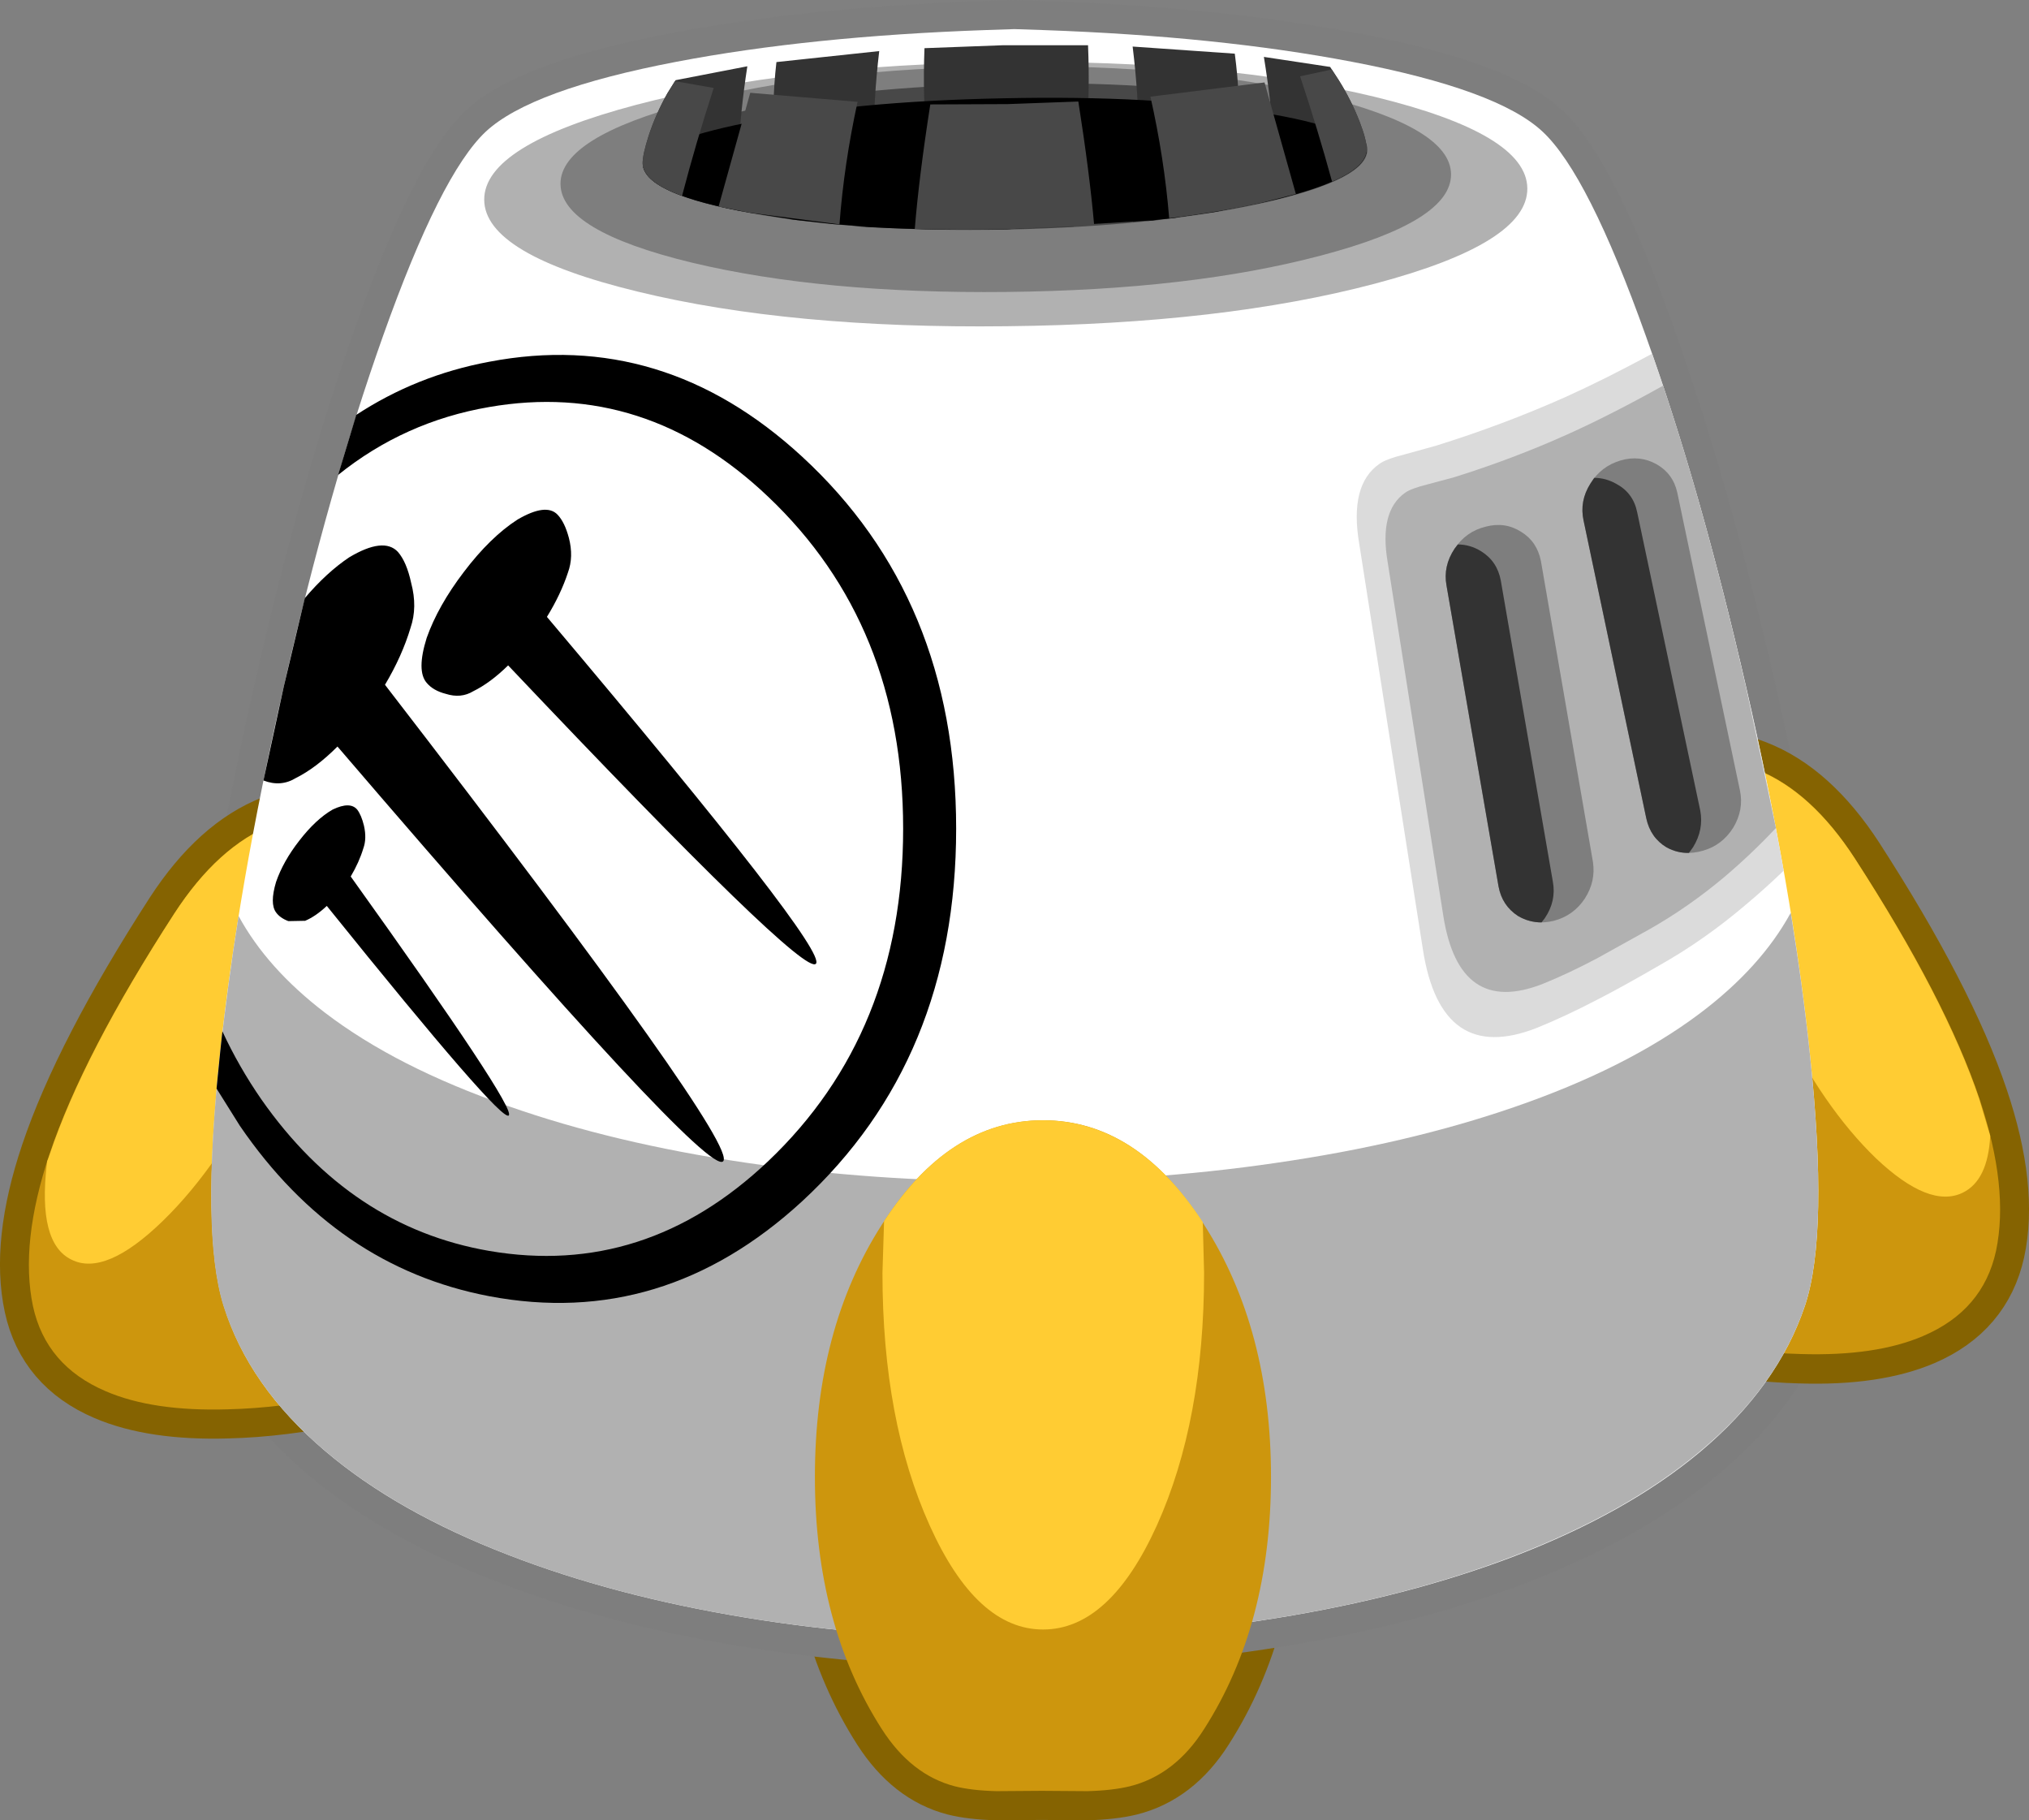 <?xml version="1.0" encoding="UTF-8" standalone="no"?>
<svg xmlns:xlink="http://www.w3.org/1999/xlink" height="281.5px" width="313.85px" xmlns="http://www.w3.org/2000/svg">
  <rect width="100%" height="100%" fill="#808080" stroke="none"/>
  <g transform="matrix(1.0, 0.0, 0.0, 1.0, 163.2, 318.5)">
    <path d="M-1.85 -145.25 Q12.75 -145.25 23.05 -129.1 33.4 -112.95 33.4 -90.1 33.4 -67.25 23.05 -51.1 18.55 -44.0 11.55 -42.25 8.85 -41.6 5.0 -41.5 L-2.05 -41.55 -9.1 -41.5 Q-12.9 -41.6 -15.5 -42.25 -22.25 -44.0 -26.8 -51.1 -37.15 -67.25 -37.15 -90.1 -37.15 -112.95 -26.8 -129.1 -16.5 -145.25 -1.85 -145.25" fill="#000000" fill-rule="evenodd" stroke="none"/>
    <path d="M-1.85 -145.25 Q12.75 -145.25 23.05 -129.1 33.4 -112.95 33.4 -90.1 33.4 -67.25 23.05 -51.1 18.55 -44.0 11.55 -42.25 8.85 -41.6 5.0 -41.5 L-2.05 -41.55 -9.1 -41.5 Q-12.9 -41.6 -15.5 -42.25 -22.25 -44.0 -26.8 -51.1 -37.15 -67.25 -37.15 -90.1 -37.15 -112.95 -26.8 -129.1 -16.5 -145.25 -1.85 -145.25 Z" fill="none" stroke="#856301" stroke-linecap="round" stroke-linejoin="round" stroke-width="9.0"/>
    <path d="M-58.55 -308.95 Q-37.85 -312.9 -10.75 -313.85 L-6.3 -314.0 -1.85 -313.85 Q25.2 -312.9 45.9 -308.95 68.45 -304.65 75.4 -298.15 82.45 -291.6 91.4 -266.5 99.8 -243.05 106.9 -212.25 114.1 -180.9 116.75 -155.55 119.7 -127.7 116.0 -116.6 111.8 -104.05 99.75 -93.95 88.5 -84.55 71.1 -77.85 54.6 -71.55 34.15 -68.25 14.3 -65.05 -6.9 -65.05 -28.1 -65.1 -47.9 -68.35 -68.25 -71.7 -84.6 -78.05 -101.85 -84.7 -112.9 -94.1 -124.75 -104.15 -128.6 -116.6 -132.1 -127.8 -129.15 -155.65 -126.45 -181.05 -119.3 -212.35 -112.25 -243.2 -103.95 -266.55 -95.05 -291.6 -88.05 -298.15 -81.05 -304.65 -58.55 -308.95" fill="#000000" fill-rule="evenodd" stroke="none"/>
    <path d="M-58.55 -308.95 Q-37.85 -312.9 -10.75 -313.85 L-6.3 -314.0 -1.85 -313.85 Q25.2 -312.9 45.9 -308.95 68.45 -304.65 75.4 -298.15 82.45 -291.6 91.4 -266.5 99.8 -243.05 106.9 -212.25 114.1 -180.9 116.75 -155.55 119.7 -127.7 116.0 -116.6 111.8 -104.05 99.75 -93.95 88.5 -84.55 71.1 -77.85 54.6 -71.55 34.15 -68.25 14.3 -65.05 -6.9 -65.05 -28.1 -65.1 -47.9 -68.35 -68.25 -71.7 -84.6 -78.05 -101.85 -84.7 -112.9 -94.1 -124.75 -104.15 -128.6 -116.6 -132.1 -127.8 -129.15 -155.65 -126.45 -181.05 -119.3 -212.35 -112.25 -243.2 -103.95 -266.55 -95.05 -291.6 -88.05 -298.15 -81.05 -304.65 -58.55 -308.95 Z" fill="none" stroke="#7e7e7e" stroke-linecap="round" stroke-linejoin="round" stroke-width="9.0"/>
    <path d="M142.95 -148.55 Q147.6 -134.75 145.5 -125.0 143.45 -115.8 134.3 -111.85 126.95 -108.7 115.4 -109.05 107.1 -109.25 97.55 -111.2 L91.8 -112.55 89.65 -113.1 79.05 -191.8 80.15 -192.75 83.25 -195.1 Q88.55 -198.7 94.0 -200.15 101.6 -202.15 108.4 -199.5 116.9 -196.2 123.7 -185.75 137.75 -164.0 142.95 -148.55 M-120.95 -191.0 Q-114.15 -193.65 -106.55 -191.65 -101.1 -190.2 -95.85 -186.6 L-92.7 -184.25 -91.65 -183.25 -102.2 -104.6 -104.35 -104.05 -110.1 -102.75 Q-119.65 -100.75 -127.95 -100.55 -139.5 -100.2 -146.85 -103.35 -156.05 -107.3 -158.05 -116.5 -160.15 -126.25 -155.5 -140.05 -150.3 -155.5 -136.25 -177.25 -129.45 -187.7 -120.95 -191.0" fill="#000000" fill-rule="evenodd" stroke="none"/>
    <path d="M142.95 -148.55 Q147.6 -134.75 145.5 -125.0 143.45 -115.8 134.3 -111.85 126.95 -108.7 115.4 -109.05 107.1 -109.25 97.55 -111.2 L91.8 -112.55 89.65 -113.1 79.05 -191.8 80.15 -192.75 83.25 -195.1 Q88.55 -198.7 94.0 -200.15 101.6 -202.15 108.4 -199.5 116.9 -196.2 123.7 -185.75 137.75 -164.0 142.95 -148.55 M-120.95 -191.0 Q-129.45 -187.7 -136.25 -177.25 -150.3 -155.5 -155.5 -140.05 -160.15 -126.25 -158.05 -116.5 -156.05 -107.3 -146.85 -103.35 -139.5 -100.2 -127.95 -100.55 -119.65 -100.75 -110.1 -102.75 L-104.35 -104.05 -102.2 -104.6 -91.65 -183.25 -92.7 -184.25 -95.85 -186.6 Q-101.1 -190.2 -106.55 -191.65 -114.15 -193.65 -120.95 -191.0" fill="none" stroke="#856301" stroke-linecap="round" stroke-linejoin="round" stroke-width="9.0"/>
    <path d="M94.05 -200.2 Q101.65 -202.15 108.45 -199.55 116.95 -196.2 123.7 -185.75 137.8 -164.05 143.0 -148.55 147.6 -134.8 145.55 -125.05 143.55 -115.85 134.3 -111.9 127.0 -108.75 115.4 -109.1 107.15 -109.3 97.6 -111.25 L91.8 -112.6 Q90.75 -112.85 89.7 -113.2 L79.1 -191.8 80.2 -192.8 83.3 -195.15 Q88.6 -198.75 94.05 -200.2" fill="#cd960d" fill-rule="evenodd" stroke="none"/>
    <path d="M-106.6 -191.65 Q-114.2 -193.6 -121.0 -191.0 -129.5 -187.65 -136.25 -177.2 -150.35 -155.5 -155.55 -140.0 -160.15 -126.25 -158.1 -116.5 -156.1 -107.3 -146.85 -103.35 -139.55 -100.2 -127.95 -100.55 -119.7 -100.75 -110.15 -102.7 L-104.35 -104.05 -102.25 -104.65 -91.65 -183.25 -92.75 -184.25 -95.85 -186.6 Q-101.15 -190.2 -106.6 -191.65" fill="#cd960d" fill-rule="evenodd" stroke="none"/>
    <path d="M109.1 -199.55 L108.7 -199.4 Q117.0 -196.05 123.7 -185.75 137.75 -164.0 142.95 -148.55 L144.65 -142.85 Q144.3 -135.95 140.4 -134.05 135.25 -131.55 127.0 -139.35 118.8 -147.25 112.2 -160.75 105.65 -174.2 104.55 -185.55 103.45 -196.9 108.6 -199.4 L109.1 -199.55" fill="#ffcc33" fill-rule="evenodd" stroke="none"/>
    <path d="M-121.0 -191.0 Q-117.7 -192.25 -114.25 -192.45 -112.1 -188.6 -113.1 -180.25 -114.5 -168.0 -121.85 -153.15 -129.15 -138.3 -138.0 -129.7 -146.9 -121.05 -152.15 -123.7 -157.4 -126.25 -155.95 -138.55 L-155.85 -139.25 -155.95 -138.75 -155.5 -140.0 Q-150.3 -155.5 -136.25 -177.2 -129.45 -187.65 -121.0 -191.0" fill="#ffcc33" fill-rule="evenodd" stroke="none"/>
    <path d="M-58.55 -308.95 Q-37.85 -312.9 -10.75 -313.85 L-6.3 -314.0 -1.85 -313.85 Q25.2 -312.9 45.9 -308.95 68.45 -304.65 75.4 -298.15 82.45 -291.6 91.4 -266.5 99.8 -243.05 106.9 -212.25 114.1 -180.9 116.75 -155.55 119.7 -127.7 116.0 -116.6 111.8 -104.05 99.75 -93.95 88.5 -84.55 71.1 -77.85 54.6 -71.55 34.15 -68.25 14.3 -65.05 -6.9 -65.05 -28.1 -65.1 -47.9 -68.35 -68.25 -71.7 -84.6 -78.05 -101.85 -84.7 -112.9 -94.1 -124.75 -104.15 -128.6 -116.6 -132.1 -127.8 -129.15 -155.65 -126.45 -181.05 -119.3 -212.35 -112.25 -243.2 -103.95 -266.55 -95.05 -291.6 -88.05 -298.15 -81.05 -304.65 -58.55 -308.95" fill="#ffffff" fill-rule="evenodd" stroke="none"/>
    <path d="M-88.3 -287.6 Q-88.35 -296.05 -64.75 -302.3 -41.2 -308.5 -7.75 -308.9 25.65 -309.25 49.35 -303.55 73.0 -297.8 73.05 -289.35 73.1 -280.9 49.55 -274.65 25.95 -268.4 -7.45 -268.05 -40.9 -267.65 -64.55 -273.4 -88.25 -279.15 -88.3 -287.6" fill="#b1b1b1" fill-rule="evenodd" stroke="none"/>
    <path d="M99.7 -161.75 Q109.2 -168.9 113.8 -177.35 115.65 -165.95 116.75 -155.55 119.7 -127.75 116.0 -116.6 111.8 -104.05 99.7 -94.0 88.45 -84.6 71.05 -77.9 54.55 -71.55 34.1 -68.25 14.3 -65.05 -6.9 -65.1 -28.15 -65.1 -47.9 -68.35 -68.25 -71.7 -84.6 -78.05 -101.9 -84.75 -112.95 -94.15 -124.75 -104.15 -128.65 -116.6 -132.15 -127.85 -129.15 -155.7 -128.05 -165.8 -126.3 -176.85 -121.9 -168.75 -112.95 -161.9 -101.9 -153.45 -84.6 -147.45 -68.25 -141.7 -47.9 -138.7 -28.15 -135.8 -6.9 -135.8 14.3 -135.75 34.1 -138.65 54.55 -141.6 71.05 -147.3 88.45 -153.3 99.7 -161.75" fill="#b1b1b1" fill-rule="evenodd" stroke="none"/>
    <path d="M-108.1 -254.3 L-108.15 -254.3 Q-98.8 -260.45 -87.55 -262.55 -60.65 -267.7 -39.15 -247.9 -15.3 -225.95 -15.3 -190.35 -15.3 -154.7 -39.15 -132.7 -60.65 -112.95 -87.55 -118.05 -111.15 -122.55 -126.1 -144.4 L-129.7 -150.15 -129.15 -155.7 -128.8 -159.0 Q-126.25 -153.5 -122.75 -148.45 -108.95 -128.75 -87.55 -125.05 -63.4 -120.9 -44.4 -138.9 -23.5 -158.75 -23.5 -190.35 -23.5 -221.9 -44.4 -241.7 -63.4 -259.75 -87.55 -255.55 -100.65 -253.3 -110.9 -245.05 L-108.1 -254.3 M-109.2 -232.3 Q-103.85 -235.5 -101.65 -233.15 -100.3 -231.6 -99.6 -228.35 -98.6 -224.6 -99.7 -221.4 -101.0 -217.05 -103.65 -212.6 -48.75 -141.4 -51.35 -138.9 -53.9 -136.45 -111.0 -203.05 -114.3 -199.75 -117.4 -198.2 -119.75 -196.75 -122.45 -197.8 L-119.3 -212.35 -116.05 -226.0 Q-112.7 -229.95 -109.2 -232.3 M-107.0 -187.3 Q-107.65 -185.15 -108.95 -182.95 -83.35 -147.2 -84.5 -146.0 -85.6 -144.8 -112.65 -178.4 -114.35 -176.8 -116.0 -176.1 L-118.6 -176.05 Q-119.9 -176.55 -120.5 -177.4 -121.5 -178.75 -120.5 -182.1 -119.4 -185.3 -116.9 -188.5 -114.35 -191.8 -111.75 -193.3 -109.05 -194.6 -107.95 -193.3 -107.3 -192.45 -106.9 -190.8 -106.45 -188.8 -107.0 -187.3 M-75.35 -229.95 Q-76.45 -226.6 -78.6 -223.1 -35.0 -171.45 -37.0 -169.45 -39.0 -167.45 -84.6 -215.6 -87.35 -212.9 -90.0 -211.6 -91.9 -210.45 -94.25 -211.2 -96.2 -211.7 -97.2 -212.9 -98.8 -214.75 -97.2 -219.85 -95.45 -224.8 -91.45 -230.05 -87.35 -235.45 -83.15 -238.15 -78.7 -240.75 -76.95 -238.9 -75.85 -237.75 -75.2 -235.3 -74.45 -232.4 -75.35 -229.95" fill="#000000" fill-rule="evenodd" stroke="none"/>
    <path d="M-1.85 -145.25 Q12.75 -145.25 23.05 -129.1 33.4 -112.95 33.4 -90.1 33.4 -67.25 23.05 -51.1 18.55 -44.0 11.55 -42.25 8.85 -41.6 5.0 -41.5 L-2.05 -41.55 -9.1 -41.5 Q-12.9 -41.6 -15.5 -42.25 -22.25 -44.0 -26.8 -51.1 -37.15 -67.25 -37.15 -90.1 -37.15 -112.95 -26.8 -129.1 -16.5 -145.25 -1.85 -145.25" fill="#cd960d" fill-rule="evenodd" stroke="none"/>
    <path d="M-76.5 -290.05 Q-76.55 -297.25 -56.45 -302.6 -36.25 -307.95 -7.75 -308.25 20.8 -308.55 41.0 -303.7 61.2 -298.75 61.25 -291.55 61.3 -284.3 41.2 -279.0 21.05 -273.65 -7.5 -273.35 -36.0 -273.05 -56.25 -277.9 -76.45 -282.8 -76.5 -290.05" fill="#7e7e7e" fill-rule="evenodd" stroke="none"/>
    <path d="M-63.7 -293.15 Q-63.8 -297.85 -47.45 -301.5 -31.15 -305.1 -7.95 -305.55 15.25 -306.05 31.75 -303.05 48.2 -300.1 48.3 -295.4 48.4 -290.75 32.1 -287.1 15.8 -283.5 -7.4 -283.0 -30.6 -282.55 -47.1 -285.55 -63.6 -288.5 -63.7 -293.15" fill="#484848" fill-rule="evenodd" stroke="none"/>
    <path d="M-58.7 -306.1 L-47.6 -308.25 Q-49.85 -293.6 -48.35 -285.8 -63.7 -288.75 -63.8 -293.25 -63.8 -294.6 -62.85 -297.55 -61.75 -300.9 -59.95 -304.1 L-58.7 -306.1 M-41.1 -284.6 Q-44.65 -295.3 -43.1 -308.9 L-27.2 -310.6 Q-29.0 -295.35 -27.0 -283.35 L-41.1 -284.6 M48.2 -295.45 Q48.3 -291.0 33.5 -287.5 34.6 -295.55 32.3 -309.7 L42.55 -308.15 43.85 -306.15 Q45.8 -303.05 47.1 -299.7 48.2 -296.85 48.2 -295.45 M12.05 -284.15 Q13.85 -296.15 12.0 -311.3 L27.8 -310.2 Q29.6 -296.7 26.45 -286.05 L12.05 -284.15 M5.1 -311.5 Q5.7 -297.0 2.9 -283.45 L-7.55 -283.05 -17.9 -283.05 Q-20.75 -296.55 -20.2 -311.05 L-8.15 -311.5 5.1 -311.5" fill="#333333" fill-rule="evenodd" stroke="none"/>
    <path d="M-63.7 -292.6 Q-62.85 -296.5 -47.55 -299.55 -31.2 -302.85 -8.0 -303.3 15.2 -303.8 31.65 -301.15 47.35 -298.65 48.2 -294.7 L48.15 -294.85 Q47.25 -290.55 32.0 -287.15 L24.6 -285.7 23.55 -285.55 19.3 -284.95 18.55 -284.8 13.95 -284.3 16.35 -284.5 -7.5 -283.05 Q-20.65 -282.8 -31.6 -283.55 L-29.2 -283.45 -33.75 -283.8 -34.45 -283.85 -38.85 -284.35 -39.85 -284.45 -47.2 -285.6 Q-62.6 -288.35 -63.7 -292.6" fill="#000000" fill-rule="evenodd" stroke="none"/>
    <path d="M-58.8 -305.95 L-52.8 -304.9 Q-55.55 -296.45 -57.7 -288.2 -63.75 -290.4 -63.8 -293.25 -63.8 -294.6 -62.85 -297.55 -61.75 -300.9 -59.95 -304.1 L-58.8 -305.95 M-52.05 -286.55 L-47.15 -304.15 -30.55 -302.75 Q-32.65 -293.1 -33.35 -283.8 L-47.2 -285.6 -52.05 -286.55 M48.2 -295.45 Q48.25 -292.75 42.85 -290.4 40.65 -298.45 37.9 -306.7 L42.8 -307.75 43.85 -306.15 Q45.8 -303.05 47.1 -299.7 48.2 -296.85 48.2 -295.45 M32.0 -287.15 Q25.4 -285.7 17.65 -284.75 16.9 -294.0 14.75 -303.55 L32.4 -305.75 37.25 -288.5 32.0 -287.15 M-7.35 -302.4 L3.6 -302.8 Q5.35 -291.65 6.05 -283.65 L-7.55 -283.05 Q-14.95 -282.9 -21.7 -283.1 -21.05 -291.15 -19.3 -302.35 L-7.35 -302.4" fill="#484848" fill-rule="evenodd" stroke="none"/>
    <path d="M54.15 -248.25 L58.85 -249.55 Q69.3 -252.8 78.95 -257.1 85.05 -259.85 92.35 -263.8 100.25 -241.35 106.85 -212.3 110.3 -197.4 112.7 -183.85 109.85 -181.1 106.8 -178.55 100.45 -173.15 93.55 -169.25 87.85 -165.95 84.25 -164.1 79.0 -161.35 74.55 -159.55 59.7 -153.7 56.9 -171.65 L47.05 -234.4 Q45.5 -243.5 50.15 -246.75 51.15 -247.5 54.15 -248.25" fill="#dbdbdb" fill-rule="evenodd" stroke="none"/>
    <path d="M61.75 -244.7 Q70.85 -247.55 79.2 -251.3 86.0 -254.35 94.4 -259.05 L94.05 -258.85 Q100.95 -238.2 106.85 -212.3 L111.5 -190.45 Q107.8 -186.5 103.5 -182.85 97.95 -178.2 91.95 -174.8 L83.85 -170.3 Q79.3 -167.9 75.45 -166.35 62.5 -161.25 60.05 -176.9 L51.45 -231.55 Q50.1 -239.45 54.15 -242.3 55.05 -242.95 57.65 -243.6 L61.75 -244.7" fill="#b1b1b1" fill-rule="evenodd" stroke="none"/>
    <path d="M72.1 -236.25 Q74.55 -234.75 75.15 -231.75 L83.2 -185.2 Q83.65 -182.2 81.95 -179.55 80.2 -176.9 77.15 -176.1 74.1 -175.35 71.6 -176.85 69.15 -178.45 68.6 -181.4 L60.55 -227.95 Q60.0 -230.95 61.8 -233.65 63.55 -236.3 66.6 -237.05 69.6 -237.85 72.1 -236.25 M81.75 -238.0 Q81.1 -241.0 82.8 -243.7 84.45 -246.4 87.5 -247.3 90.45 -248.15 93.05 -246.7 95.6 -245.25 96.25 -242.3 L105.95 -196.2 Q106.55 -193.25 104.9 -190.5 103.2 -187.8 100.25 -186.95 97.2 -186.05 94.6 -187.45 92.1 -188.95 91.45 -191.95 L81.75 -238.0" fill="#7e7e7e" fill-rule="evenodd" stroke="none"/>
    <path d="M65.9 -233.25 Q68.4 -231.7 68.95 -228.7 L77.0 -182.15 Q77.55 -179.15 75.75 -176.5 L75.25 -175.85 Q73.3 -175.85 71.6 -176.85 69.15 -178.45 68.6 -181.4 L60.55 -227.95 Q60.0 -230.95 61.8 -233.65 L62.3 -234.3 Q64.2 -234.3 65.9 -233.25 M82.8 -243.7 L83.4 -244.6 Q85.2 -244.6 86.85 -243.65 89.45 -242.25 90.05 -239.25 L99.8 -193.15 Q100.35 -190.2 98.7 -187.5 L98.05 -186.6 Q96.25 -186.55 94.6 -187.45 92.1 -188.95 91.45 -191.95 L81.75 -238.0 Q81.1 -241.0 82.8 -243.7" fill="#333333" fill-rule="evenodd" stroke="none"/>
    <path d="M22.85 -129.5 L23.05 -121.65 Q23.05 -98.8 15.75 -82.6 8.45 -66.5 -1.85 -66.5 -12.15 -66.5 -19.4 -82.6 -26.7 -98.8 -26.7 -121.65 L-26.45 -129.65 Q-16.25 -145.25 -1.9 -145.25 12.55 -145.25 22.85 -129.5" fill="#ffcc33" fill-rule="evenodd" stroke="none"/>
  </g>
</svg>
